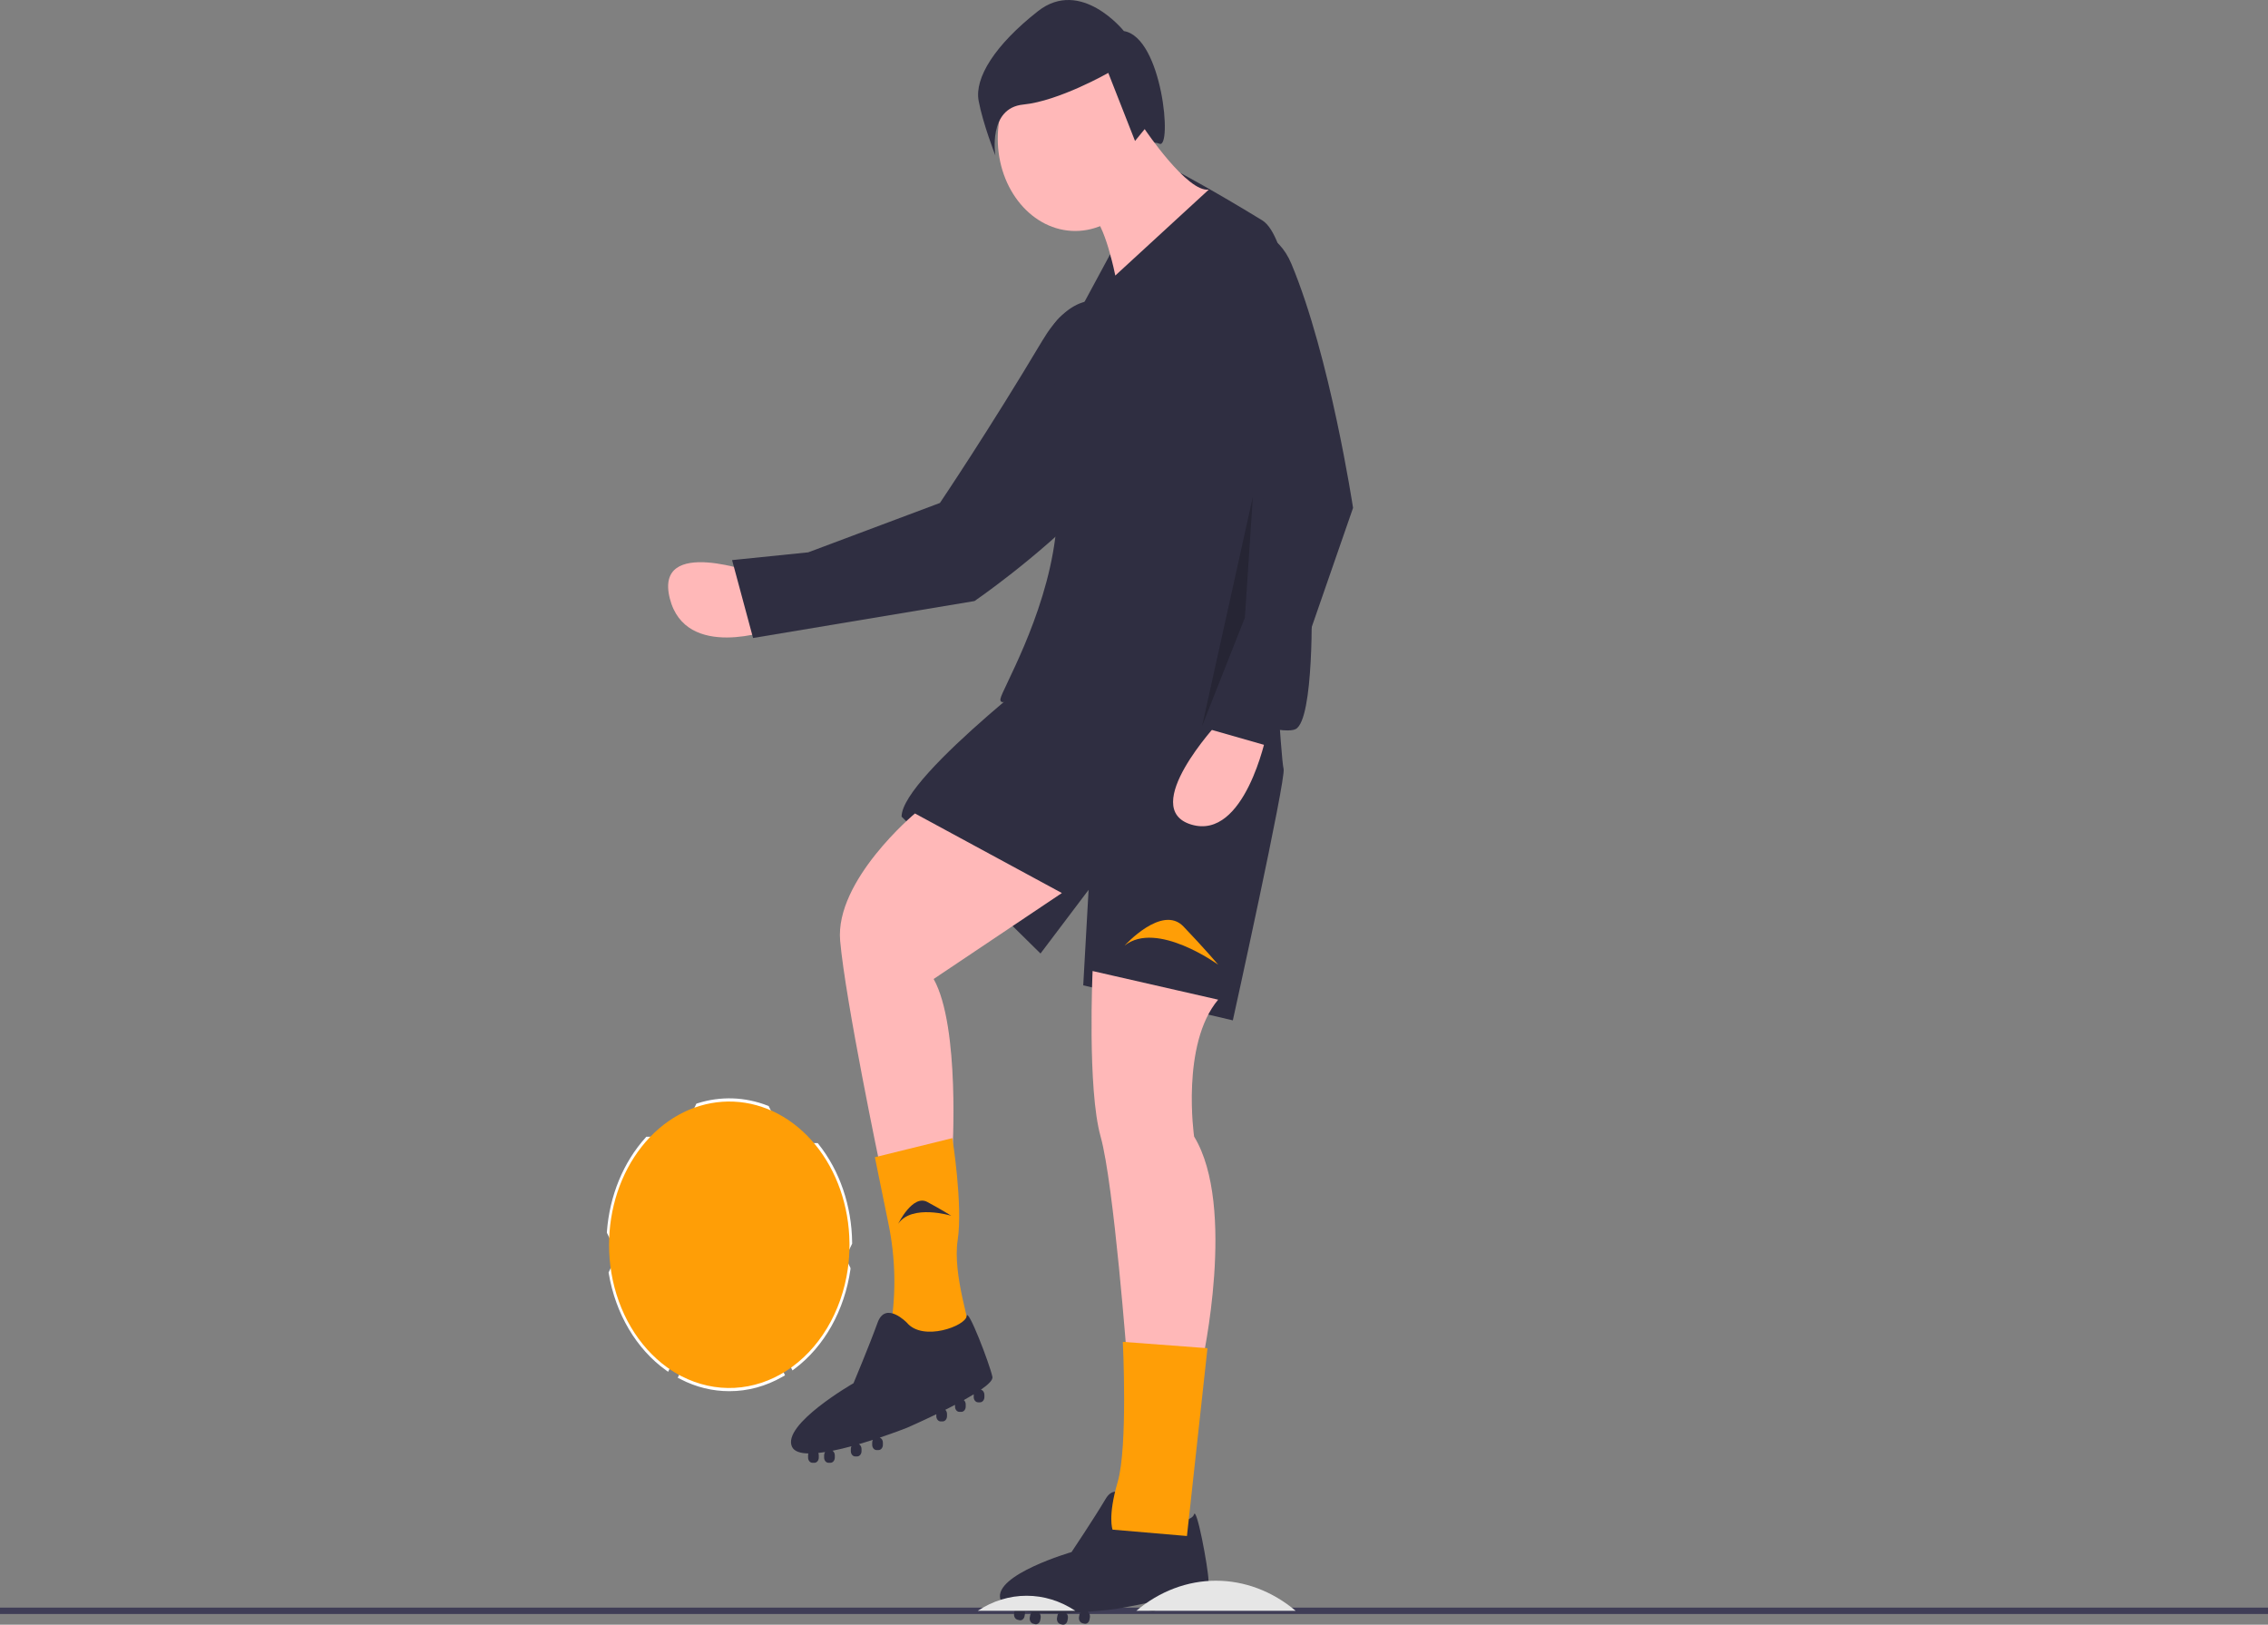 <svg width="2023" height="1449" viewBox="0 0 2023 1449" fill="none" xmlns="http://www.w3.org/2000/svg">
<rect x="0" y="0" width="2023" height="1449" fill="#808080" stroke="none"/>
<g id="football">
<g id="bottomline">
<path id="Vector" d="M2023 1433.78H0V1439.46H2023V1433.78Z" fill="#3F3D56"/>
</g>
<g id="righthand">
<path id="Vector_2" d="M675.153 511.662C675.153 511.662 583.332 477.587 597.428 533.649C611.523 589.711 688.863 561.393 688.863 561.393L675.153 511.662Z" fill="#FFB8B8"/>
<path id="Vector_3" d="M1025.39 301.08C1025.39 301.08 976.817 224.747 929.625 303.99C882.34 383.389 838.378 448.571 838.378 448.571L720.941 492.604L653 499.537L671.716 569L869.258 536.044C869.258 536.044 1089.18 385.809 1025.39 301.08Z" fill="#2F2E41"/>
</g>
<g id="trouser">
<path id="Vector_4" d="M959.078 575.042C959.078 575.042 804.196 691.433 804.196 728.338L928.102 850.406L970.992 793.63L966.227 878.794L1099.66 910.021C1099.66 910.021 1147.32 694.272 1144.94 685.755C1142.55 677.239 1135.41 552.332 1135.41 552.332L959.078 575.042Z" fill="#2F2E41"/>
</g>
<g id="rightleg">
<path id="Vector_5" d="M816.11 725.499C816.11 725.499 744.626 785.114 749.392 839.051C754.157 892.988 785.134 1040.61 785.134 1040.61L849.469 1029.25C849.469 1029.25 856.618 915.698 832.79 873.116L947.164 796.469L816.11 725.499Z" fill="#FFB8B8"/>
<path id="Vector_6" d="M849.469 1015.06L780.368 1032.09L792.645 1092.22C798.688 1121.82 799.377 1152.61 794.665 1182.55V1182.55C794.665 1182.55 866.149 1205.26 866.149 1193.9C866.149 1182.55 849.469 1137.12 854.235 1105.9C859.001 1074.67 849.469 1015.06 849.469 1015.06Z" fill="#FF9E06"/>
<path id="Vector_7" d="M885.211 1227.97C882.829 1216.61 863.031 1165.13 862.207 1173.84C861.383 1182.55 823.259 1196.74 808.962 1179.71C808.962 1179.71 789.899 1159.84 782.751 1179.71C775.603 1199.58 761.306 1233.64 761.306 1233.64C761.306 1233.64 696.97 1270.55 706.501 1290.42C708.429 1294.44 713.77 1296.13 721.062 1296.28C720.891 1296.81 720.801 1297.37 720.798 1297.93V1299.94C720.798 1301.18 721.211 1302.37 721.947 1303.25C722.682 1304.12 723.679 1304.61 724.719 1304.61H726.408C727.448 1304.61 728.445 1304.12 729.181 1303.25C729.916 1302.37 730.329 1301.18 730.329 1299.94V1297.93C730.326 1297.21 730.179 1296.49 729.901 1295.85C731.85 1295.64 733.872 1295.38 735.95 1295.05C735.4 1295.87 735.098 1296.88 735.095 1297.93V1299.94C735.095 1301.18 735.508 1302.37 736.243 1303.25C736.979 1304.12 737.976 1304.61 739.016 1304.61H740.705C741.745 1304.61 742.742 1304.12 743.478 1303.25C744.213 1302.37 744.626 1301.18 744.626 1299.94V1297.93C744.624 1297.1 744.435 1296.28 744.078 1295.57C743.722 1294.85 743.211 1294.26 742.598 1293.86C748.083 1292.77 753.807 1291.39 759.498 1289.85C759.125 1290.57 758.926 1291.4 758.923 1292.25V1294.26C758.923 1295.5 759.336 1296.69 760.072 1297.57C760.807 1298.44 761.804 1298.94 762.844 1298.94H764.533C765.573 1298.94 766.57 1298.44 767.306 1297.57C768.041 1296.69 768.454 1295.5 768.454 1294.26V1292.25C768.454 1291.35 768.233 1290.47 767.819 1289.71C767.405 1288.95 766.816 1288.36 766.123 1287.99C770.392 1286.75 774.576 1285.46 778.558 1284.18C778.187 1284.9 777.988 1285.73 777.985 1286.58V1288.59C777.985 1289.83 778.399 1291.01 779.134 1291.89C779.869 1292.77 780.867 1293.26 781.907 1293.26H783.595C784.635 1293.26 785.633 1292.77 786.368 1291.89C787.103 1291.01 787.517 1289.83 787.517 1288.59V1286.58C787.515 1285.58 787.246 1284.62 786.75 1283.82C786.254 1283.02 785.556 1282.43 784.759 1282.14C798.753 1277.44 808.962 1273.39 808.962 1273.39C808.962 1273.39 820.817 1268.25 835.173 1261.3V1263.04C835.173 1264.28 835.586 1265.47 836.321 1266.34C837.057 1267.22 838.054 1267.71 839.094 1267.71H840.782C841.822 1267.71 842.82 1267.22 843.555 1266.34C844.291 1265.47 844.704 1264.28 844.704 1263.04V1261.03C844.702 1260.32 844.565 1259.62 844.302 1258.98C844.039 1258.35 843.658 1257.79 843.187 1257.36C846.069 1255.92 848.976 1254.43 851.852 1252.92V1254.52C851.852 1255.76 852.265 1256.95 853.001 1257.83C853.736 1258.7 854.734 1259.19 855.774 1259.19H857.462C858.502 1259.19 859.5 1258.7 860.235 1257.83C860.97 1256.95 861.383 1255.76 861.383 1254.52V1252.51C861.383 1251.76 861.23 1251.02 860.938 1250.35C860.646 1249.69 860.223 1249.11 859.705 1248.69C862.815 1246.96 865.809 1245.23 868.57 1243.54C868.558 1243.69 868.532 1243.84 868.532 1243.99V1246.01C868.532 1247.24 868.945 1248.43 869.68 1249.31C870.416 1250.18 871.413 1250.68 872.453 1250.68H874.142C875.182 1250.68 876.179 1250.18 876.915 1249.31C877.65 1248.43 878.063 1247.24 878.063 1246.01V1243.99C878.063 1242.92 877.75 1241.87 877.179 1241.04C876.607 1240.2 875.811 1239.63 874.925 1239.42C881.588 1234.81 885.789 1230.72 885.211 1227.97Z" fill="#2F2E41"/>
</g>
<g id="body">
<path id="Vector_8" d="M1169.96 536.719C1169.96 536.719 1169.95 223.467 1125.84 196.483C1081.76 169.515 1052.6 154.122 1052.6 154.122C1051.95 164.401 1049.5 174.403 1045.4 183.482C1041.31 192.561 1035.66 200.515 1028.82 206.831C1014.2 220.274 999.643 231.422 991.508 231.457L991.246 230.128L990.254 226.753L966.227 271.291C966.227 271.291 944.782 276.968 937.633 294.001C933.766 303.216 952.003 395.98 941.207 479.943C932.048 551.178 893.454 615.484 892.36 623.302C890.511 636.518 937.42 601.892 958.543 585.705C958.856 586.12 959.078 586.398 959.078 586.398C959.078 586.398 947.164 592.075 970.992 583.559C984.494 578.733 1003.34 578.466 1017.15 579.139C1017.14 584.071 1017.23 587.99 1017.46 590.656C1019.84 619.044 1138.98 658.787 1155.66 650.271C1172.34 641.754 1169.96 536.719 1169.96 536.719Z" fill="#2F2E41"/>
</g>
<g id="leftleg">
<path id="Vector_9" d="M974.567 866.019C974.567 866.019 969.801 971.055 981.715 1013.64C993.629 1056.22 1005.54 1215.19 1005.54 1215.19H1072.26C1072.26 1215.19 1103.24 1076.09 1065.11 1013.64C1065.11 1013.64 1053.2 931.312 1086.56 891.569L974.567 866.019Z" fill="#FFB8B8"/>
<path id="Vector_10" d="M1077.96 1409.46C1077.61 1397.77 1067.26 1342.5 1064.93 1350.81C1062.6 1359.12 1022.83 1363.53 1011.83 1343.32C1011.83 1343.32 996.662 1319.15 986.193 1336.81C975.724 1354.47 955.78 1384.24 955.78 1384.24C955.78 1384.24 886.399 1404.35 892.243 1426.15C893.425 1430.56 898.352 1433.55 905.457 1435.5C905.198 1435.97 905.013 1436.5 904.911 1437.05L904.559 1439.02C904.343 1440.23 904.539 1441.49 905.104 1442.53C905.67 1443.57 906.56 1444.3 907.577 1444.56L909.228 1444.98C910.245 1445.24 911.307 1445 912.179 1444.33C913.052 1443.66 913.664 1442.6 913.881 1441.38L914.233 1439.42C914.356 1438.71 914.337 1437.97 914.179 1437.27C916.12 1437.56 918.144 1437.8 920.234 1438C919.553 1438.66 919.08 1439.58 918.894 1440.6L918.542 1442.57C918.325 1443.78 918.521 1445.04 919.087 1446.08C919.653 1447.12 920.542 1447.85 921.559 1448.11L923.211 1448.53C924.228 1448.79 925.289 1448.55 926.162 1447.88C927.035 1447.21 927.647 1446.15 927.863 1444.94L928.215 1442.97C928.359 1442.15 928.317 1441.31 928.094 1440.52C927.87 1439.73 927.473 1439.03 926.944 1438.49C932.499 1438.78 938.34 1438.85 944.176 1438.76C943.684 1439.37 943.343 1440.14 943.192 1440.97L942.84 1442.93C942.623 1444.15 942.819 1445.41 943.385 1446.45C943.951 1447.49 944.84 1448.22 945.857 1448.48L947.508 1448.9C948.526 1449.15 949.587 1448.92 950.46 1448.25C951.332 1447.57 951.944 1446.51 952.161 1445.3L952.513 1443.33C952.671 1442.45 952.61 1441.53 952.337 1440.69C952.065 1439.85 951.593 1439.11 950.98 1438.59C955.372 1438.43 959.69 1438.21 963.809 1437.94C963.319 1438.56 962.98 1439.32 962.829 1440.15L962.477 1442.12C962.26 1443.33 962.456 1444.59 963.022 1445.63C963.588 1446.67 964.477 1447.4 965.494 1447.66L967.145 1448.08C968.163 1448.34 969.224 1448.1 970.097 1447.43C970.969 1446.76 971.581 1445.7 971.798 1444.48L972.15 1442.52C972.322 1441.54 972.229 1440.53 971.883 1439.63C971.538 1438.72 970.959 1437.97 970.23 1437.49C984.738 1436.37 995.432 1434.95 995.432 1434.95C995.432 1434.95 1007.93 1432.86 1023.18 1429.64L1022.88 1431.33C1022.66 1432.55 1022.86 1433.81 1023.42 1434.85C1023.99 1435.89 1024.88 1436.62 1025.9 1436.88L1027.55 1437.3C1028.56 1437.56 1029.63 1437.32 1030.5 1436.65C1031.37 1435.97 1031.98 1434.91 1032.2 1433.7L1032.55 1431.73C1032.67 1431.04 1032.66 1430.32 1032.52 1429.64C1032.37 1428.95 1032.09 1428.31 1031.71 1427.77C1034.78 1427.08 1037.88 1426.35 1040.96 1425.59L1040.68 1427.15C1040.46 1428.36 1040.66 1429.62 1041.23 1430.66C1041.79 1431.7 1042.68 1432.43 1043.7 1432.69L1045.35 1433.11C1046.37 1433.37 1047.43 1433.14 1048.3 1432.46C1049.17 1431.79 1049.79 1430.73 1050 1429.52L1050.36 1427.55C1050.49 1426.81 1050.47 1426.05 1050.3 1425.33C1050.13 1424.6 1049.81 1423.94 1049.38 1423.39C1052.73 1422.47 1055.96 1421.53 1058.95 1420.56C1058.92 1420.71 1058.86 1420.84 1058.84 1420.99L1058.49 1422.96C1058.27 1424.17 1058.46 1425.44 1059.03 1426.48C1059.6 1427.52 1060.49 1428.25 1061.5 1428.51L1063.15 1428.93C1064.17 1429.18 1065.23 1428.95 1066.11 1428.28C1066.98 1427.6 1067.59 1426.54 1067.81 1425.33L1068.16 1423.36C1068.35 1422.31 1068.22 1421.21 1067.81 1420.25C1067.4 1419.29 1066.72 1418.54 1065.89 1418.11C1073.21 1415.25 1078.04 1412.3 1077.96 1409.46Z" fill="#2F2E41"/>
<path id="Vector_11" d="M1011.83 1284.88C1011.83 1284.88 1030.63 1264.08 1041.37 1275.28C1052.12 1286.48 1058.83 1294.48 1058.83 1294.48C1058.83 1294.48 1027.94 1272.08 1011.83 1284.88Z" fill="#2F2E41"/>
</g>
<g id="lefthand">
<path id="Vector_12" d="M1086.56 644.593C1086.56 644.593 1015.07 721.241 1062.73 735.435C1110.39 749.629 1129.45 655.948 1129.45 655.948L1086.56 644.593Z" fill="#FFB8B8"/>
<path id="Vector_13" d="M1151.95 235.433C1128.33 178.868 1056.46 209.718 1068.14 271.346C1068.31 272.265 1068.5 273.193 1068.69 274.129C1081 332.467 1101.11 388.062 1128.26 438.78L1102.05 577.881L1073.45 648.851L1133.02 665.884L1206.89 452.974C1206.89 452.974 1186.52 318.207 1151.95 235.433Z" fill="#2F2E41"/>
</g>
<g id="head">
<path id="Vector_14" d="M959.078 205.998C997.242 205.998 1028.18 169.14 1028.18 123.673C1028.18 78.206 997.242 41.348 959.078 41.348C920.915 41.348 889.977 78.206 889.977 123.673C889.977 169.14 920.915 205.998 959.078 205.998Z" fill="#FFB8B8"/>
<path id="Vector_15" d="M1002.48 27.71C1002.48 27.71 964.279 -20.198 925.832 9.973C887.385 40.144 869.147 69.453 872.916 89.859C876.686 110.266 887.842 138.651 887.842 138.651C887.842 138.651 880.909 96.374 912.744 93.246C944.579 90.117 988.562 65.017 988.562 65.017L1018.31 140.711C1018.31 140.711 1022.52 123.17 1034.18 128.201C1045.84 133.232 1036.8 33.322 1002.48 27.71Z" fill="#2F2E41"/>
</g>
<g id="full">
<path id="Vector_16" d="M915.714 1423.2C900.463 1423.18 885.46 1427.8 872.125 1436.62H959.192C945.896 1427.8 930.93 1423.18 915.714 1423.2V1423.2Z" fill="#E6E6E6"/>
<path id="Vector_17" d="M1084.67 1409.78C1059.19 1409.74 1034.33 1419.12 1013.52 1436.62H1155.72C1134.93 1419.14 1110.11 1409.77 1084.67 1409.78V1409.78Z" fill="#E6E6E6"/>
<path id="Vector_18" d="M1077.03 1202.42L1001.54 1196.74C1001.54 1196.74 1006.11 1290.42 996.965 1321.65C987.815 1352.87 992.39 1364.23 992.39 1364.23L1058.73 1369.91L1077.03 1202.42Z" fill="#FF9E06"/>
<path id="Vector_19" d="M1021.03 115.157C1021.03 115.157 1059.16 171.933 1078.22 169.094L994.821 245.741C994.821 245.741 985.289 197.482 973.375 191.804C961.461 186.127 1021.03 115.157 1021.03 115.157Z" fill="#FFB8B8"/>
<path id="Vector_20" d="M1003.16 843.309C1003.16 843.309 1036.52 806.404 1055.58 826.276C1074.64 846.148 1086.56 860.342 1086.56 860.342C1086.56 860.342 1031.75 820.599 1003.16 843.309Z" fill="#FF9E06"/>
<path id="Vector_21" d="M801.177 1091.4C801.177 1091.4 814.085 1064.98 827.1 1071.97C840.115 1078.96 848.494 1084.29 848.494 1084.29C848.494 1084.29 813.469 1073.57 801.177 1091.4Z" fill="#2F2E41"/>
<path id="Vector_22" opacity="0.2" d="M1117.53 443.037L1072.26 647.431L1110.39 550.912L1117.53 443.037Z" fill="black"/>
<path id="Vector_23" d="M676.9 1067.49H628.876L604.863 1017.95L621.151 984.317L622.103 984.013C642.722 977.449 664.498 978.174 684.777 986.1L685.64 986.441L700.913 1017.95L676.9 1067.49ZM631.627 1061.81H674.15L695.41 1017.95L682.425 991.159C663.582 984.041 643.44 983.361 624.289 989.197L610.367 1017.95L631.627 1061.81Z" fill="white"/>
<path id="Vector_24" d="M674.517 1169.69H626.493L602.48 1120.14L626.493 1070.59H674.517L698.53 1120.14L674.517 1169.69ZM629.244 1164.01H671.767L693.027 1120.14L671.767 1076.27H629.244L607.984 1120.14L629.244 1164.01Z" fill="white"/>
<path id="Vector_25" d="M650.505 1240.74C635.529 1240.77 620.708 1237.12 606.975 1230L604.526 1228.73L628.875 1178.46H676.9L700.223 1226.59L697.907 1227.91C683.123 1236.4 666.916 1240.79 650.505 1240.74V1240.74ZM611.339 1226.03C624.441 1232.31 638.471 1235.37 652.591 1235.04C666.71 1234.71 680.628 1230.98 693.511 1224.09L674.15 1184.13H631.628L611.339 1226.03Z" fill="white"/>
<path id="Vector_26" d="M755.532 1118.59H707.509L683.496 1069.05L707.508 1019.48H729.375L730.08 1020.37C749.044 1044.14 759.764 1075.57 760.091 1108.36V1109.18L755.532 1118.59ZM710.259 1112.91H752.782L755.316 1107.68C754.856 1077 744.884 1047.61 727.321 1025.16H710.261L688.999 1069.05L710.259 1112.91Z" fill="white"/>
<path id="Vector_27" d="M706.847 1222.24L683.496 1174.08L707.508 1124.52H755.53L758.613 1130.85L758.58 1132.12C755.976 1150.2 750.212 1167.42 741.661 1182.68C733.11 1197.93 721.962 1210.87 708.942 1220.66L706.847 1222.24ZM688.999 1174.08L708.478 1214.25C720.279 1204.91 730.372 1192.82 738.15 1178.71C745.928 1164.6 751.23 1148.77 753.738 1132.15L752.784 1130.2H710.26L688.999 1174.08Z" fill="white"/>
<path id="Vector_28" d="M595.953 1223.46L593.873 1221.96C580.861 1212.59 569.622 1200.11 560.868 1185.3C552.114 1170.49 546.035 1153.68 543.016 1135.92L542.839 1134.87L547.861 1124.52H595.886L619.898 1174.08L595.953 1223.46ZM547.869 1135.85C550.763 1152.15 556.358 1167.6 564.326 1181.29C572.294 1194.98 582.475 1206.64 594.272 1215.58L614.394 1174.08L593.133 1130.2H550.611L547.869 1135.85Z" fill="white"/>
<path id="Vector_29" d="M595.885 1112.91H547.862L541.326 1099.45V1098.69C543.678 1066.52 555.983 1036.53 575.85 1014.57L576.536 1013.81H595.886L619.898 1063.37L595.885 1112.91ZM550.61 1107.23H593.134L614.395 1063.37L593.133 1019.48H578.416C560.033 1040.15 548.568 1068.07 546.15 1098.04L550.61 1107.23Z" fill="white"/>
<path id="Vector_30" d="M757.732 1110.16C757.729 1117.35 757.227 1124.53 756.23 1131.62V1131.65C753.494 1150.72 747.156 1168.81 737.694 1184.54C728.233 1200.28 715.895 1213.24 701.612 1222.47C687.329 1231.69 671.474 1236.92 655.245 1237.78C639.015 1238.63 622.835 1235.08 607.925 1227.4H607.901C603.489 1225.13 599.214 1222.5 595.105 1219.54C582.371 1210.38 571.373 1198.16 562.809 1183.67C554.244 1169.19 548.3 1152.73 545.352 1135.36C543.97 1127.06 543.276 1118.62 543.279 1110.16C543.279 1106.3 543.422 1102.46 543.708 1098.69V1098.66C546.181 1066.06 559.062 1035.84 579.694 1014.22C600.326 992.611 627.134 981.258 654.587 982.507C682.041 983.756 708.044 997.512 727.233 1020.94C746.421 1044.36 757.329 1075.67 757.708 1108.4V1108.42C757.731 1109.02 757.732 1109.56 757.732 1110.16Z" fill="#FF9E06"/>
</g>
</g>
</svg>
